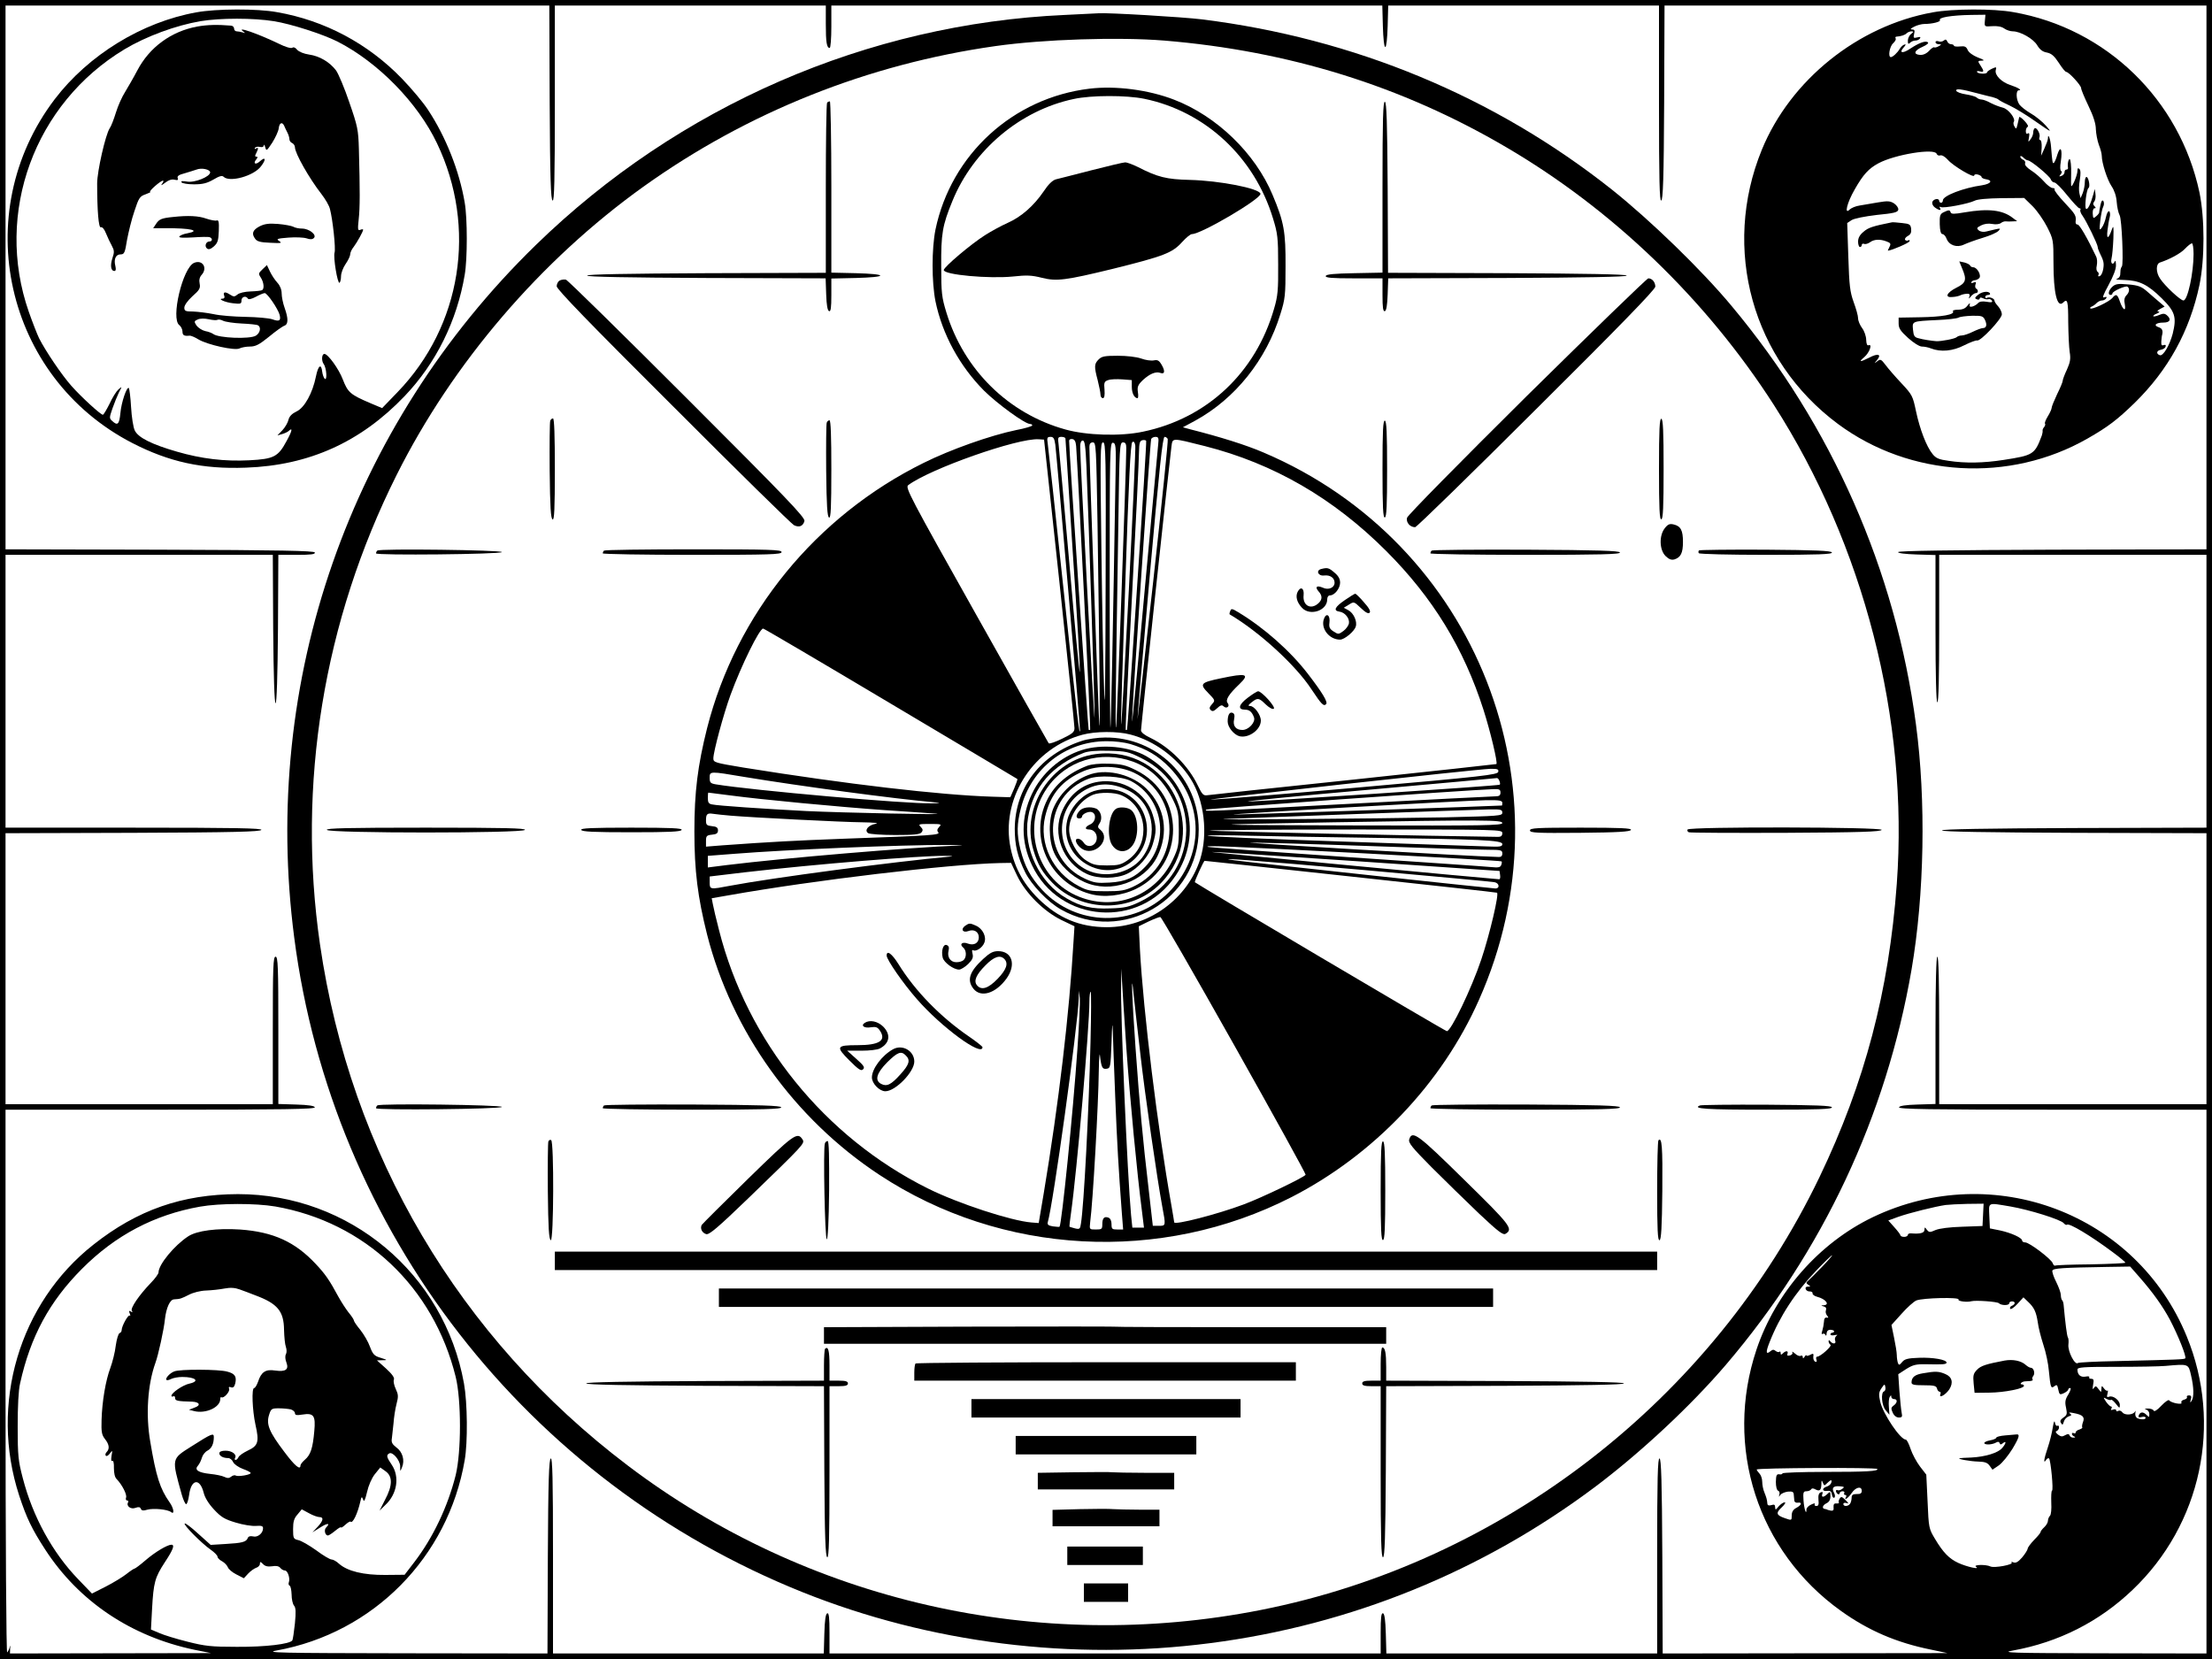 <?xml version="1.0" standalone="no"?>
<!DOCTYPE svg PUBLIC "-//W3C//DTD SVG 20010904//EN"
 "http://www.w3.org/TR/2001/REC-SVG-20010904/DTD/svg10.dtd">
<svg version="1.0" xmlns="http://www.w3.org/2000/svg"
 width="1200pt" height="900pt" viewBox="0 0 1200 900"
 preserveAspectRatio="xMidYMid meet">
<g transform="translate(0,900) scale(0.1,-0.1)"
fill="#000000" stroke="none">
<path d="M0 4500 l0 -4500 6000 0 6000 0 0 4500 0 4500 -6000 0 -6000 0 0
-4500z m2982 3943 c2 -410 6 -527 16 -531 9 -3 12 107 12 527 l0 531 735 0
735 0 0 -99 c0 -101 5 -131 21 -131 5 0 9 52 9 115 l0 115 1495 0 1494 0 3
-112 c2 -67 7 -113 13 -113 6 0 11 46 13 113 l3 112 734 0 735 0 0 -531 c0
-420 3 -530 12 -527 10 4 14 121 16 531 l2 527 1470 0 1470 0 0 -1475 0 -1475
-835 -2 c-546 -2 -836 -6 -838 -13 -1 -6 39 -11 101 -13 l102 -3 0 -399 c0
-260 4 -400 10 -400 7 0 10 140 10 400 l0 400 725 0 725 0 0 -740 0 -740 -717
-2 c-470 -2 -718 -6 -718 -13 0 -7 248 -11 718 -13 l717 -2 0 -735 0 -735
-725 0 -725 0 0 400 c0 260 -3 400 -10 400 -6 0 -10 -140 -10 -400 l0 -399
-97 -3 c-66 -2 -98 -7 -101 -15 -3 -10 168 -13 832 -13 l836 0 0 -1475 0
-1475 -562 1 c-507 1 -556 3 -488 15 248 45 468 156 649 329 373 355 489 900
294 1375 -272 666 -1049 960 -1703 647 -291 -140 -527 -408 -631 -718 -177
-528 6 -1095 458 -1418 148 -106 300 -172 488 -210 l90 -19 -772 -1 -773 -1
-2 527 c-2 410 -6 527 -15 531 -10 3 -13 -107 -13 -527 l0 -531 -735 0 -734 0
-3 107 c-2 74 -7 108 -15 111 -10 3 -13 -23 -13 -107 l0 -111 -1495 0 -1495 0
0 111 c0 84 -3 110 -12 107 -9 -3 -14 -37 -16 -111 l-3 -107 -734 0 -735 0 0
531 c0 420 -3 530 -12 527 -10 -4 -14 -121 -16 -531 l-2 -527 -773 1 c-683 1
-763 3 -697 15 525 95 931 506 1021 1033 17 97 15 311 -4 416 -107 596 -622
1027 -1226 1027 -302 -1 -545 -85 -784 -274 -403 -317 -565 -865 -403 -1361
40 -122 69 -182 141 -293 183 -282 467 -472 810 -544 l90 -18 -546 -1 -545 -1
1 28 c2 15 0 18 -2 7 -3 -11 -9 -24 -14 -29 -5 -6 -9 573 -9 1467 l0 1477 841
0 c668 0 840 3 837 13 -3 8 -35 13 -101 15 l-97 3 0 399 c0 349 -2 400 -15
400 -13 0 -15 -51 -15 -400 l0 -400 -725 0 -725 0 0 735 0 735 692 2 c542 2
692 6 696 16 3 9 -140 12 -692 12 l-696 0 0 740 0 740 725 0 725 0 2 -402 c2
-260 7 -403 13 -403 6 0 11 143 13 403 l2 402 101 0 c76 0 100 3 97 13 -4 9
-183 13 -841 15 l-837 2 0 1475 0 1475 1475 0 1475 0 2 -527z m-1489 -5988
c486 -85 858 -436 979 -924 31 -126 31 -407 0 -534 -43 -171 -123 -339 -224
-471 l-53 -69 -105 -1 c-117 -1 -205 20 -251 61 -14 13 -32 23 -41 23 -8 0
-46 22 -83 50 -38 27 -81 52 -97 55 -26 6 -28 10 -28 59 0 41 5 59 24 80 l23
28 39 -21 c21 -12 47 -21 56 -21 26 0 22 -20 -9 -53 l-28 -30 43 27 c39 25 56
24 31 -1 -13 -13 -5 -43 10 -43 5 0 23 12 40 26 17 14 31 22 31 18 0 -4 10 2
23 14 13 12 26 20 29 17 11 -12 38 43 53 110 6 27 8 28 15 10 5 -15 10 -6 21
40 8 36 25 75 42 97 l30 37 28 -20 c40 -28 39 -78 -2 -155 l-30 -59 31 30 c65
60 79 154 35 219 -28 41 -30 52 -14 61 18 12 59 -36 60 -69 0 -31 0 -31 10 -6
16 38 3 84 -31 108 -23 18 -28 28 -24 50 2 15 6 52 9 82 2 30 9 76 16 103 11
41 10 52 -4 82 -9 19 -14 42 -10 51 4 10 -10 30 -43 60 l-49 44 30 1 c28 0 28
1 -10 13 -34 10 -42 18 -58 60 -9 26 -33 67 -52 91 -19 23 -35 46 -35 51 0 5
-13 25 -29 44 -15 19 -40 58 -55 85 -49 91 -72 124 -123 178 -112 120 -230
174 -411 187 -124 8 -234 -6 -281 -37 -75 -49 -161 -153 -161 -196 0 -7 -19
-34 -43 -58 -64 -67 -110 -135 -102 -150 6 -8 4 -10 -5 -4 -10 6 -12 4 -6 -11
4 -10 4 -15 0 -11 -8 8 -44 -57 -44 -79 0 -7 -5 -14 -11 -16 -7 -2 -16 -33
-21 -68 -4 -36 -18 -90 -29 -120 -26 -69 -45 -182 -48 -283 -2 -65 1 -81 18
-103 24 -30 27 -54 9 -72 -6 -6 -8 -15 -4 -19 4 -5 14 1 22 12 14 19 15 18 9
-13 -3 -21 -2 -31 4 -27 6 3 10 -12 9 -39 0 -28 5 -51 15 -60 29 -30 57 -84
51 -100 -3 -9 -1 -16 6 -16 6 0 8 -5 5 -10 -12 -20 15 -40 40 -30 17 6 25 5
29 -5 4 -10 13 -12 35 -5 34 9 110 2 129 -13 20 -16 15 21 -8 53 -52 74 -73
139 -105 330 -25 145 -14 309 28 426 16 43 47 185 52 239 7 60 27 105 49 106
35 2 39 4 81 25 23 12 62 22 94 23 29 1 74 6 100 11 32 6 56 4 81 -5 19 -7 58
-21 85 -32 121 -45 155 -86 156 -188 1 -38 5 -79 10 -92 5 -14 5 -31 0 -40 -5
-9 -4 -27 3 -45 14 -38 -4 -51 -62 -43 -51 8 -75 -8 -92 -61 -7 -19 -16 -34
-21 -34 -15 0 -10 -121 7 -199 21 -93 15 -114 -41 -140 -25 -12 -48 -28 -51
-36 -4 -8 -10 -15 -16 -15 -5 0 -6 5 -3 10 12 19 -16 40 -51 40 -22 0 -34 -5
-34 -14 0 -15 21 -26 48 -26 10 0 22 -10 27 -22 6 -12 29 -28 53 -37 23 -8 42
-18 42 -22 0 -10 -68 -21 -81 -14 -5 4 -17 1 -25 -6 -11 -9 -20 -9 -37 -1 -12
6 -46 13 -76 16 -66 7 -88 22 -67 45 8 9 17 28 21 42 4 15 17 32 30 39 23 12
35 37 35 74 0 24 -12 19 -122 -51 -109 -69 -107 -63 -52 -261 8 -28 19 -52 24
-52 5 0 12 22 16 50 11 86 58 94 79 12 6 -26 27 -60 56 -91 39 -42 58 -53 118
-71 39 -12 89 -20 110 -18 28 2 38 0 38 -12 1 -27 -29 -52 -54 -45 -15 3 -25
1 -29 -9 -8 -21 -30 -27 -120 -32 l-81 -5 -68 61 c-37 34 -70 59 -73 55 -8 -7
92 -108 141 -142 20 -14 37 -31 37 -38 0 -6 11 -18 25 -25 13 -7 27 -22 31
-32 3 -10 24 -28 46 -39 l41 -21 23 25 c13 14 33 28 44 32 11 3 20 13 20 21 0
13 3 13 17 -1 11 -12 26 -15 49 -12 22 4 37 1 45 -9 6 -8 18 -14 25 -14 15 0
29 -43 21 -64 -3 -8 -1 -16 4 -18 6 -2 10 -24 11 -48 0 -25 6 -52 13 -60 10
-12 11 -34 5 -97 -5 -46 -11 -87 -14 -92 -13 -20 -146 -36 -301 -35 -140 0
-173 4 -268 28 -60 15 -129 36 -153 47 l-45 19 6 112 c8 143 15 170 70 254 45
68 54 94 35 94 -22 0 -89 -40 -140 -84 -30 -26 -57 -46 -61 -46 -3 0 -23 -13
-43 -29 -20 -16 -71 -47 -112 -68 l-75 -38 -75 78 c-139 144 -246 339 -300
547 -25 95 -28 122 -28 280 0 111 4 197 13 235 56 254 159 444 335 621 182
183 393 294 641 338 107 19 302 19 408 1z m9265 -46 l-3 -60 -110 -4 c-68 -2
-123 -9 -145 -18 -31 -14 -35 -13 -47 2 -11 15 -12 15 -13 -1 0 -17 -24 -23
-72 -19 -10 1 -18 -3 -18 -8 0 -6 -9 -11 -20 -11 -11 0 -20 4 -20 8 0 4 -15
24 -33 44 l-33 37 55 20 c56 20 200 56 256 64 17 2 70 5 118 6 l88 1 -3 -61z
m148 46 c104 -18 274 -71 290 -91 6 -7 13 -11 17 -8 11 11 128 -59 250 -150
37 -27 67 -53 67 -56 0 -3 -84 -7 -187 -9 -103 -1 -190 -4 -194 -7 -4 -2 -10
4 -13 13 -8 23 -127 113 -149 113 -9 0 -17 4 -17 10 0 15 -60 42 -120 55 l-55
11 -3 67 c-3 77 -12 73 114 52z m-1021 -327 c-33 -34 -67 -68 -75 -75 -13 -11
-13 -14 0 -23 13 -8 13 -10 -2 -10 -11 0 -15 -5 -12 -14 3 -7 13 -13 22 -12 9
0 16 -4 15 -10 -1 -7 10 -15 25 -19 47 -12 71 -44 35 -46 -16 -1 -16 -2 0 -6
12 -3 16 -10 13 -20 -4 -9 -1 -22 6 -30 9 -11 8 -13 -2 -11 -9 2 -15 -6 -15
-22 -1 -14 -5 -36 -9 -49 -5 -15 -5 -21 2 -17 6 3 13 0 15 -6 3 -7 6 -4 6 7 1
14 8 21 21 21 11 0 20 -4 20 -8 0 -4 -4 -8 -10 -8 -5 0 -10 -4 -10 -9 0 -5 10
-7 23 -4 15 3 18 2 9 -4 -7 -6 -10 -17 -6 -27 7 -18 -15 -19 -28 -1 -5 6 -8 6
-8 -2 0 -6 5 -15 10 -18 11 -7 -55 -65 -72 -65 -6 0 -7 -7 -4 -16 4 -10 1 -14
-6 -11 -7 2 -12 14 -11 26 3 19 0 20 -17 11 -11 -6 -20 -7 -20 -3 0 4 -5 1
-10 -7 -7 -11 -10 -11 -10 -2 0 7 -5 10 -11 7 -5 -4 -20 1 -31 12 -12 10 -18
13 -15 7 4 -7 -2 -14 -12 -17 -14 -3 -18 -1 -14 9 6 17 -9 18 -25 2 -9 -9 -12
-9 -12 2 0 7 -3 10 -7 7 -3 -4 -12 -2 -20 4 -10 9 -17 8 -28 -1 -25 -21 -27
-6 -5 49 55 140 139 269 253 388 44 46 82 83 86 83 3 0 -21 -28 -54 -62z
m1721 -56 c74 -84 127 -159 166 -232 44 -84 91 -201 83 -209 -7 -6 -40 -7
-378 -15 -110 -2 -201 -7 -204 -10 -16 -15 -56 62 -52 100 2 16 1 34 -3 39 -5
8 -14 78 -23 177 -1 10 -4 21 -8 24 -4 4 -7 17 -7 28 0 12 -11 43 -25 71 -14
27 -23 55 -21 62 5 13 55 16 297 20 l125 2 50 -57z m-981 -122 c-6 -9 46 -16
70 -9 23 6 140 -2 149 -11 13 -13 56 -13 56 0 0 6 7 10 15 10 20 0 19 -16 -1
-24 -8 -3 -12 -10 -9 -16 3 -5 21 6 39 26 l33 36 25 -24 c33 -31 44 -54 53
-112 3 -26 17 -81 30 -121 14 -41 27 -104 30 -142 9 -91 11 -98 30 -83 13 10
16 8 21 -18 6 -28 8 -30 30 -20 13 6 24 15 24 20 0 4 5 8 11 8 6 0 1 -15 -10
-34 -17 -27 -20 -41 -13 -72 7 -34 6 -41 -14 -54 -17 -12 -20 -20 -13 -30 7
-12 10 -11 15 7 3 12 15 25 26 29 17 5 18 8 7 16 -9 6 -2 7 21 2 49 -9 61 -21
50 -49 -5 -13 -6 -25 -4 -28 3 -3 -4 -8 -15 -12 -12 -3 -21 -11 -21 -16 0 -6
-4 -7 -10 -4 -5 3 -10 2 -10 -4 0 -5 6 -12 13 -14 7 -4 6 -6 -5 -6 -9 -1 -18
5 -21 12 -3 9 -9 9 -24 1 -15 -9 -23 -8 -38 3 -14 11 -16 17 -7 20 6 3 12 11
12 19 0 9 -4 13 -9 9 -5 -3 -11 5 -13 17 -3 15 -7 4 -12 -27 -4 -27 -16 -76
-27 -108 -21 -62 -25 -92 -9 -67 5 8 12 11 16 8 9 -10 25 -173 16 -175 -4 -2
-5 -30 -4 -64 2 -36 -1 -66 -7 -72 -6 -6 -11 -18 -11 -27 0 -9 -9 -25 -20 -35
-11 -10 -20 -22 -20 -26 0 -5 -16 -24 -35 -43 -19 -20 -35 -41 -35 -48 -1 -7
-14 -28 -30 -47 -21 -24 -34 -32 -47 -27 -9 4 -14 4 -10 -1 12 -11 -95 -31
-115 -21 -25 12 -97 10 -78 -2 25 -17 -50 0 -96 21 -50 23 -83 57 -127 131
-33 55 -34 59 -40 202 l-7 146 -34 44 c-19 25 -42 68 -51 95 -9 28 -21 51 -26
51 -30 0 -124 140 -139 206 -9 39 -8 51 7 73 16 24 18 24 21 6 2 -10 -1 -21
-7 -23 -19 -6 -13 -78 9 -103 l20 -24 -3 42 c-2 24 0 48 5 55 6 10 8 10 8 1 0
-7 7 -13 15 -13 20 0 19 -20 -2 -35 -15 -11 -15 -17 -5 -39 7 -16 20 -26 33
-26 18 0 20 4 15 28 -3 15 -8 68 -12 117 l-6 90 43 28 c37 23 53 27 109 26 88
-2 110 -1 110 9 0 16 -75 29 -150 26 -61 -2 -78 -7 -91 -23 -15 -18 -18 -18
-23 -5 -3 9 -6 28 -6 42 0 15 -7 58 -15 96 l-14 68 55 61 c30 34 66 66 80 72
35 14 237 19 229 5z m1261 -410 c16 -67 17 -120 3 -140 -8 -12 -9 -10 -4 8 5
16 2 22 -10 22 -9 0 -14 -4 -11 -9 3 -5 -4 -11 -15 -14 -12 -3 -18 -10 -15
-16 9 -14 -56 -2 -66 12 -3 6 -22 -7 -43 -29 -23 -25 -39 -34 -42 -26 -2 6
-17 11 -31 11 -17 -1 -21 -3 -9 -6 9 -2 17 -13 17 -24 0 -19 -1 -19 -16 -4
-18 18 -35 16 -42 -5 -3 -9 2 -11 17 -7 11 3 21 1 21 -4 0 -10 -21 -12 -44 -3
-9 4 -14 15 -12 28 2 11 1 16 -1 10 -7 -20 -56 -24 -69 -6 -6 8 -16 12 -22 8
-7 -4 -12 -3 -12 3 0 6 -7 7 -17 4 -11 -4 -14 -3 -9 5 4 7 3 12 -2 12 -5 0
-17 12 -27 26 -16 25 -16 25 3 15 11 -6 22 -8 25 -5 2 3 14 -7 26 -22 19 -25
21 -25 21 -6 0 25 -36 53 -58 45 -12 -5 -14 -1 -9 16 3 13 3 20 0 17 -3 -3
-12 2 -19 12 -12 16 -13 16 -14 -3 -1 -20 -1 -20 -16 0 -13 17 -16 18 -25 5
-7 -11 -8 -6 -4 18 5 26 3 32 -10 32 -9 0 -14 4 -11 9 3 4 -6 6 -20 3 -27 -5
-44 10 -44 38 0 13 30 15 211 15 116 0 236 2 267 5 125 11 124 12 138 -50z
m-10308 -186 c12 -4 22 -13 22 -20 0 -11 9 -13 40 -8 62 10 73 -5 65 -90 -8
-92 -20 -128 -50 -154 -14 -12 -25 -26 -25 -32 0 -28 -31 -2 -87 73 -82 108
-99 149 -84 199 11 36 14 38 54 38 23 0 52 -3 65 -6z m8606 -323 c8 -12 -55
-16 -287 -16 -125 0 -227 -4 -227 -8 0 -4 -8 -7 -17 -5 -15 2 -18 -5 -19 -41
0 -26 5 -45 12 -48 7 -2 10 -12 7 -21 -4 -14 -3 -15 5 -2 6 8 25 16 41 18 24
2 31 -1 32 -15 1 -10 2 -25 3 -33 0 -8 9 -14 19 -12 25 4 21 -13 -8 -28 -17
-9 -25 -22 -25 -41 0 -28 0 -28 -37 -15 -47 16 -51 28 -16 60 15 14 22 26 15
26 -8 0 -22 -10 -33 -22 -16 -20 -18 -21 -19 -5 0 14 -5 17 -20 12 -13 -4 -21
-2 -22 7 -2 24 -5 33 -16 61 -7 16 -12 42 -12 58 0 17 -7 37 -15 45 -8 9 -15
18 -15 22 0 9 649 12 654 3z m-272 -77 c20 20 29 21 22 1 -3 -8 -14 -17 -25
-20 -27 -9 -24 -27 4 -23 16 2 23 -3 25 -20 2 -12 8 -20 13 -17 5 4 5 14 -1
26 -15 27 -5 39 30 36 26 -2 28 -4 14 -14 -9 -7 -21 -10 -25 -7 -5 3 -9 1 -9
-5 0 -5 5 -13 10 -16 6 -3 10 -1 10 4 0 6 7 11 16 11 8 0 12 -4 9 -10 -3 -5
-1 -10 5 -10 6 0 8 -4 5 -10 -15 -25 12 -7 30 20 22 33 55 40 55 12 0 -13 -8
-18 -27 -17 -21 0 -28 -5 -28 -20 0 -11 -4 -26 -8 -32 -10 -16 -37 -17 -37 -2
0 6 7 8 18 5 13 -5 11 -1 -6 16 -19 19 -24 21 -32 8 -5 -8 -7 -17 -4 -21 2 -4
-4 -6 -14 -5 -12 1 -16 -5 -15 -21 2 -15 -2 -20 -15 -18 -9 2 -18 4 -19 5 -2
2 -7 3 -13 4 -18 2 -13 21 9 31 14 7 21 19 21 38 0 26 -1 27 -16 13 -20 -20
-35 -21 -28 -1 4 11 2 13 -9 9 -10 -4 -14 -16 -12 -40 3 -25 0 -34 -11 -34 -9
0 -12 5 -9 10 4 6 -5 5 -19 -2 -14 -6 -26 -18 -26 -26 0 -37 -13 3 -16 48 -3
44 -1 50 16 50 10 0 22 5 25 10 4 7 12 7 24 0 23 -12 31 -4 32 29 0 22 2 23 8
7 7 -17 8 -17 23 -2z"/>
<path d="M1065 8933 c-295 -53 -585 -231 -768 -471 -470 -618 -270 -1509 420
-1865 200 -103 381 -143 617 -134 343 12 623 139 861 388 170 178 284 408 326
658 15 85 15 307 0 392 -29 172 -103 358 -199 503 -25 39 -89 115 -142 170
-184 190 -419 315 -677 360 -109 20 -329 19 -438 -1z m421 -48 c94 -15 264
-70 344 -110 220 -112 436 -332 541 -553 218 -456 133 -990 -215 -1350 l-83
-86 -64 27 c-108 46 -122 58 -149 128 -22 58 -81 139 -100 139 -15 0 -17 -37
-4 -55 16 -21 20 -95 5 -79 -5 5 -11 22 -13 37 -5 47 -22 35 -34 -25 -18 -90
-62 -170 -105 -190 -25 -12 -39 -26 -44 -45 -3 -15 -18 -41 -33 -57 l-27 -28
25 7 c14 4 29 11 35 16 24 23 21 3 -10 -53 -46 -86 -69 -98 -202 -105 -134 -7
-260 8 -394 47 -135 39 -210 76 -228 115 -8 16 -17 73 -20 127 -3 53 -9 99
-12 103 -11 10 -41 -78 -46 -137 -6 -60 -15 -69 -44 -42 -17 15 -16 18 1 68
10 29 26 68 35 87 18 34 18 34 -3 16 -11 -10 -33 -45 -48 -78 -16 -32 -32 -59
-36 -59 -12 0 -118 97 -171 157 -53 60 -140 189 -175 258 -11 23 -36 87 -56
144 -187 536 31 1130 520 1424 117 70 277 129 411 152 107 18 289 18 399 0z"/>
<path d="M1070 8856 c-141 -26 -259 -112 -325 -238 -21 -40 -52 -93 -67 -118
-16 -25 -38 -74 -49 -110 -11 -36 -26 -75 -34 -86 -23 -35 -68 -234 -68 -299
0 -150 8 -243 20 -238 8 3 19 -10 28 -33 9 -22 23 -52 32 -68 13 -24 14 -34 3
-66 -13 -40 -9 -70 11 -70 7 0 9 9 5 26 -10 38 2 64 28 64 20 0 24 8 35 78 8
42 25 113 40 156 24 73 29 81 61 92 19 7 31 13 25 13 -12 1 56 61 69 61 5 0 2
-8 -5 -17 -9 -11 -2 -9 16 5 19 15 37 21 52 17 17 -4 21 -2 17 9 -4 11 7 18
38 26 24 7 52 16 64 20 27 11 74 1 74 -15 0 -24 -86 -58 -126 -50 -24 4 -34 3
-29 -4 3 -6 34 -11 67 -11 48 0 71 6 106 26 32 19 47 23 55 15 32 -32 164 4
203 57 29 37 25 55 -6 27 -23 -21 -39 -13 -20 10 9 11 9 15 1 15 -8 0 -9 5 -1
19 13 26 13 34 -2 25 -6 -4 -8 -3 -5 4 4 5 16 8 27 5 13 -3 20 0 21 8 1 8 4 3
8 -10 6 -22 8 -20 38 25 17 27 33 62 35 77 3 30 18 38 29 16 3 -8 11 -24 17
-36 7 -13 12 -30 12 -38 0 -9 7 -18 15 -21 8 -4 15 -14 15 -23 0 -32 77 -168
144 -254 21 -27 42 -63 46 -81 15 -56 32 -215 25 -236 -8 -25 16 -171 27 -164
4 3 8 19 8 35 0 17 11 47 25 67 14 20 25 44 25 53 0 9 8 27 19 40 18 24 51 83
51 93 0 3 -7 3 -16 -1 -13 -5 -14 3 -8 58 7 63 7 152 1 379 -3 107 -7 125 -52
255 -26 77 -59 155 -72 173 -34 45 -89 78 -146 86 -28 4 -55 15 -65 26 -9 12
-20 16 -26 11 -7 -5 -38 4 -76 23 -112 54 -233 96 -190 65 12 -9 12 -10 -3 -5
-10 3 -25 6 -33 6 -8 0 -14 7 -14 15 0 8 -8 16 -17 16 -73 6 -127 5 -183 -5z"/>
<path d="M940 7823 c-62 -6 -77 -12 -93 -37 l-16 -24 62 0 c142 1 201 -13 122
-28 -19 -3 -38 -11 -42 -17 -4 -7 19 -8 73 -5 43 3 85 4 92 1 16 -6 15 -23 -2
-23 -19 0 -28 -26 -13 -38 8 -7 20 -4 37 11 21 19 25 32 27 84 2 48 -1 61 -11
57 -7 -3 -33 2 -57 10 -41 15 -98 18 -179 9z"/>
<path d="M1410 7773 c-39 -20 -47 -40 -26 -68 10 -15 29 -20 82 -22 59 -3 66
-2 49 9 -18 12 -12 14 50 19 39 3 83 1 98 -4 20 -7 32 -6 40 2 17 17 -26 51
-65 51 -16 0 -37 4 -47 10 -10 5 -47 12 -82 15 -50 4 -72 1 -99 -12z"/>
<path d="M1053 7574 c-62 -26 -128 -304 -80 -338 9 -7 17 -23 17 -35 0 -20 9
-25 38 -22 7 1 29 -8 48 -20 48 -29 199 -63 224 -49 10 5 35 10 56 10 30 0 50
10 103 53 36 30 74 57 84 60 21 8 22 38 1 97 -9 25 -16 60 -16 78 0 21 -9 43
-23 58 -13 14 -31 41 -40 60 l-17 36 -24 -23 c-22 -21 -23 -24 -9 -45 16 -25
20 -60 7 -68 -5 -3 -33 -6 -63 -7 -31 -1 -61 -8 -71 -17 -16 -13 -20 -13 -42
1 -26 17 -38 13 -29 -9 3 -8 -1 -14 -8 -14 -32 0 10 -20 54 -25 42 -5 47 -4
47 15 0 20 24 28 35 10 3 -6 21 -2 43 10 20 11 42 20 48 20 14 0 72 -85 81
-118 8 -32 -2 -38 -40 -24 -17 6 -83 12 -144 13 -62 1 -141 7 -175 15 -35 7
-84 13 -110 14 -42 0 -48 3 -48 21 0 13 18 38 44 62 39 34 44 44 39 69 -4 19
0 35 11 47 34 38 4 84 -41 65z m127 -309 c5 3 19 1 30 -5 12 -6 57 -13 100
-15 44 -2 84 -6 90 -10 18 -11 11 -42 -12 -56 -33 -20 -203 -13 -231 9 -7 5
-26 13 -44 16 -17 4 -38 18 -47 30 -14 22 -13 24 7 33 13 6 37 6 60 1 21 -5
42 -6 47 -3z"/>
<path d="M10485 8933 c-406 -73 -772 -367 -927 -745 -220 -538 -52 -1143 413
-1488 391 -290 931 -321 1354 -79 112 64 161 102 254 192 184 180 300 391 353
641 29 141 29 361 0 502 -107 503 -505 890 -1009 978 -109 20 -329 19 -438 -1z
m283 -45 c-3 -33 -3 -33 39 -30 27 2 51 -2 65 -12 12 -9 34 -16 47 -16 41 0
112 -40 133 -76 14 -23 29 -35 52 -39 25 -5 40 -18 65 -56 17 -27 35 -49 40
-49 14 0 81 -73 81 -88 0 -8 18 -51 40 -97 27 -56 40 -97 40 -127 1 -23 8 -61
16 -83 9 -22 16 -49 16 -60 0 -39 30 -131 53 -165 15 -22 26 -54 28 -85 2 -28
9 -60 16 -73 12 -22 22 -267 12 -278 -3 -3 -6 -11 -7 -17 0 -7 -2 -20 -2 -29
-1 -9 -10 -19 -19 -21 -10 -3 9 -5 42 -6 80 -2 127 -25 202 -99 73 -72 82
-102 60 -192 -17 -64 -52 -123 -70 -117 -21 7 -18 25 4 29 12 2 25 9 27 17 3
9 0 12 -10 9 -11 -5 -14 1 -13 20 1 15 3 32 5 37 5 22 -1 34 -20 40 -30 10
-14 25 26 25 37 0 45 18 19 40 -12 10 -21 10 -42 1 -14 -6 -28 -9 -31 -7 -3 3
6 10 19 15 13 5 17 10 9 11 -10 0 -6 6 9 14 l24 13 -28 24 c-16 13 -45 39 -66
57 -31 27 -47 34 -103 39 -55 5 -69 3 -86 -12 -21 -19 -27 -45 -10 -45 6 0 10
4 10 8 0 12 70 43 81 37 14 -9 11 -32 -6 -48 -10 -11 -13 -25 -8 -48 8 -43
-11 -31 -27 16 -13 39 -21 43 -41 18 -17 -20 -111 -65 -119 -56 -3 3 1 8 8 10
7 3 19 11 26 19 8 8 21 14 30 14 8 0 18 5 22 12 5 8 2 9 -10 5 -13 -5 -7 12
23 67 26 48 41 87 40 108 0 18 -3 27 -6 21 -10 -25 -25 -13 -18 15 4 15 8 63
10 107 2 69 1 76 -9 48 -18 -51 -29 -52 -23 -3 3 25 8 57 12 71 4 15 2 30 -3
33 -5 3 -13 -11 -17 -31 -4 -20 -14 -46 -22 -57 -14 -19 -15 -16 -9 38 4 32
11 66 16 75 5 9 5 23 1 30 -6 8 -11 2 -16 -21 -4 -18 -7 -36 -7 -39 1 -4 -6
-14 -16 -22 -16 -14 -17 -13 -19 14 -1 16 3 29 9 29 9 0 9 3 0 12 -8 8 -8 15
-1 24 6 7 9 25 7 41 l-4 28 -8 -30 c-14 -51 -30 -84 -39 -78 -10 6 2 106 13
113 11 7 0 60 -11 60 -5 0 -9 -13 -9 -29 0 -16 -5 -42 -11 -58 l-12 -28 -6 25
c-4 14 -3 47 2 74 5 32 5 52 -2 59 -8 8 -11 4 -11 -11 0 -20 -25 -82 -33 -82
-2 0 -2 32 -1 70 1 39 -3 73 -7 76 -8 4 -14 -25 -10 -48 0 -5 -4 -8 -9 -8 -6
0 -10 -6 -10 -14 0 -8 -7 -17 -16 -20 -14 -5 -15 -4 -5 8 7 8 8 16 3 18 -6 2
-7 23 -2 53 10 65 -2 90 -19 36 -6 -22 -15 -42 -19 -45 -7 -4 -8 1 -15 86 -3
44 -17 80 -17 47 0 -8 -9 -32 -19 -54 l-18 -40 3 43 c1 24 -2 42 -8 42 -5 0
-7 7 -4 16 7 17 -17 58 -27 47 -4 -3 -7 -14 -7 -23 0 -9 -6 -25 -14 -35 -13
-18 -14 -18 -9 9 4 20 2 27 -6 22 -7 -5 -11 0 -11 13 0 10 5 21 10 23 6 2 -2
16 -17 32 -15 16 -28 25 -29 20 -1 -5 -5 -22 -9 -39 -6 -26 -8 -27 -16 -12 -6
9 -8 21 -4 26 11 18 -30 70 -60 77 -16 4 -46 15 -65 25 -19 11 -42 19 -50 19
-9 0 -21 5 -27 11 -5 5 -32 13 -58 17 -27 4 -50 13 -52 19 -5 14 24 11 117
-14 30 -8 66 -17 80 -20 14 -4 27 -9 30 -12 3 -4 30 -19 61 -33 30 -14 96 -54
145 -89 85 -59 87 -60 54 -22 -19 22 -56 52 -82 67 -26 15 -54 37 -63 49 -18
26 -20 77 -3 77 20 0 -4 15 -47 29 -48 16 -85 54 -78 81 5 17 3 18 -21 7 -14
-7 -26 -15 -26 -19 0 -11 -48 -10 -54 1 -4 5 3 7 14 4 24 -6 25 0 4 32 -16 24
-15 25 7 26 18 0 12 5 -21 17 -27 11 -49 27 -55 40 -8 19 -16 23 -42 20 -18
-2 -33 0 -33 4 0 4 -7 8 -15 8 -9 0 -18 7 -21 15 -5 11 -10 13 -19 5 -7 -6
-20 -8 -29 -4 -9 3 -16 1 -16 -5 0 -6 8 -11 18 -11 16 -1 16 -1 -1 -11 -10 -6
-21 -8 -24 -6 -3 3 -15 -5 -28 -19 -14 -15 -32 -23 -49 -22 -38 3 -32 24 14
44 25 11 35 21 28 25 -14 9 -48 -4 -95 -35 -41 -28 -63 -24 -36 6 13 15 14 20
4 16 -8 -2 -19 -13 -25 -23 -12 -21 -37 -44 -48 -45 -17 0 -7 58 12 75 11 10
17 22 14 26 -3 5 -2 9 3 10 27 2 47 9 56 18 6 6 18 11 27 11 13 -1 12 -3 -2
-14 -10 -7 -18 -24 -18 -37 0 -18 3 -20 12 -11 7 7 20 12 29 12 10 0 21 5 25
12 5 8 0 9 -15 5 -20 -5 -22 -3 -17 19 5 19 2 24 -11 24 -12 0 -9 5 11 15 15
8 41 15 56 15 43 0 90 12 84 21 -9 14 60 26 169 28 l78 1 -3 -32z m-262 -722
c3 -8 12 -12 20 -9 9 3 26 -7 42 -25 29 -33 142 -100 142 -84 0 6 9 8 20 5 11
-3 20 -9 20 -13 0 -5 10 -10 22 -12 41 -6 30 -25 -19 -33 -101 -14 -213 -57
-213 -82 0 -7 -4 -13 -10 -13 -5 0 -10 5 -10 10 0 16 -30 12 -37 -5 -3 -9 2
-22 13 -30 23 -17 38 -19 28 -3 -4 6 -3 8 4 5 13 -9 153 18 184 34 14 8 71 13
146 14 l123 1 46 -45 c25 -25 60 -76 79 -113 33 -66 34 -70 34 -193 0 -165 20
-249 53 -216 23 23 27 8 27 -106 1 -65 4 -138 8 -163 6 -36 3 -55 -15 -95 -13
-27 -23 -55 -23 -61 0 -6 -13 -38 -30 -72 -16 -34 -30 -68 -30 -75 0 -6 -9
-27 -21 -46 -11 -18 -18 -36 -15 -39 3 -3 1 -11 -4 -18 -6 -6 -10 -16 -9 -20
1 -5 -1 -17 -4 -26 -39 -104 -46 -108 -207 -133 -109 -17 -207 -19 -299 -5
-52 7 -69 14 -87 37 -33 40 -69 134 -90 233 -17 81 -20 88 -78 150 -34 36 -73
81 -87 100 -24 32 -28 33 -45 20 -18 -14 -18 -14 -1 7 26 31 5 38 -42 13 -52
-26 -60 -25 -27 3 28 24 45 73 23 64 -8 -3 -12 7 -13 29 0 19 -10 48 -22 64
-12 16 -22 40 -22 53 0 14 -11 53 -24 88 -20 56 -24 88 -29 247 l-6 182 24 16
c15 9 70 20 137 28 92 9 113 14 116 28 2 9 -8 24 -22 34 -22 14 -35 15 -88 6
-35 -6 -80 -14 -100 -17 -21 -3 -44 -13 -53 -21 -32 -33 -15 37 27 109 46 81
76 113 128 141 89 48 304 83 316 52z m495 -36 c16 0 117 -84 124 -102 3 -10
13 -18 20 -18 8 0 39 -31 70 -70 31 -38 60 -70 66 -70 6 0 8 -4 5 -8 -3 -5 2
-20 12 -33 22 -31 82 -155 82 -169 0 -6 5 -19 10 -30 23 -46 25 -57 20 -89 -3
-19 -11 -36 -19 -39 -8 -3 -11 0 -7 6 3 6 1 14 -4 17 -7 4 -9 19 -5 35 3 16 2
37 -3 47 -48 101 -92 178 -102 175 -6 -1 -11 6 -10 15 4 33 0 40 -59 103 -33
35 -58 67 -55 72 3 4 -2 8 -11 8 -8 0 -30 16 -47 36 -18 20 -49 47 -70 60 -23
15 -35 29 -32 38 3 7 -2 16 -10 19 -9 4 -16 11 -16 17 0 6 7 4 16 -4 8 -9 20
-16 25 -16z m899 -508 c0 -103 -32 -252 -55 -252 -16 0 -101 79 -127 119 -23
34 -23 80 0 87 52 17 112 49 136 75 15 16 32 29 37 29 5 0 9 -26 9 -58z"/>
<path d="M10543 7848 c-18 -9 -21 -18 -20 -64 1 -36 6 -54 15 -54 7 0 17 -11
22 -25 14 -36 56 -50 94 -32 17 8 63 25 103 37 40 12 78 29 85 38 14 16 16 16
-67 -4 -14 -4 -32 -1 -40 6 -13 11 -12 15 12 27 18 9 40 12 61 8 19 -4 39 -1
47 5 7 6 19 10 27 9 7 -1 24 -1 37 0 l24 1 -24 18 c-55 43 -132 52 -261 30
-57 -10 -72 -10 -76 0 -4 14 -10 14 -39 0z"/>
<path d="M10264 7794 c-105 -21 -129 -29 -154 -51 -21 -17 -30 -34 -30 -54 0
-16 5 -29 10 -29 6 0 10 5 10 11 0 6 6 9 13 6 7 -3 21 1 32 9 22 16 54 18 90
4 22 -8 24 -13 15 -30 -6 -11 -9 -20 -8 -20 24 3 114 42 117 51 2 6 -1 9 -7 5
-6 -3 -13 -2 -17 3 -3 6 4 15 15 21 15 8 20 19 18 38 -3 24 -8 28 -49 32 -26
3 -51 5 -55 4z"/>
<path d="M10644 7545 c27 -63 22 -80 -31 -106 -55 -28 -65 -56 -18 -50 17 1
34 6 40 9 5 3 19 7 31 8 17 2 22 -2 18 -14 -5 -15 -4 -15 9 1 8 9 19 17 26 17
13 0 15 17 1 25 -5 3 -6 13 -3 22 5 13 2 15 -11 10 -10 -4 -15 -3 -11 3 3 6
12 10 19 10 6 0 17 5 23 11 14 14 -11 59 -32 59 -7 0 -15 4 -17 9 -1 5 -16 13
-31 17 l-28 6 15 -37z"/>
<path d="M10729 7399 c-17 -14 -17 -18 -4 -23 8 -3 15 -1 15 5 0 6 6 6 18 1 9
-5 22 -7 29 -5 6 2 15 -1 19 -8 5 -9 -2 -11 -29 -6 -24 4 -39 1 -47 -8 -6 -7
-19 -15 -30 -18 -14 -3 -17 0 -14 12 3 10 -1 7 -12 -6 -11 -16 -27 -23 -51
-23 -19 0 -32 -4 -28 -9 10 -18 -60 -30 -177 -32 l-118 -2 0 -32 c0 -26 10
-41 52 -79 29 -26 61 -46 74 -46 13 0 34 -4 49 -10 54 -21 119 -15 181 17 32
16 64 28 70 26 18 -6 134 117 134 142 0 11 -9 31 -20 43 -11 12 -20 25 -20 31
0 12 -29 23 -41 15 -5 -3 -9 0 -9 5 0 6 7 11 16 11 8 0 13 4 9 9 -8 14 -45 9
-66 -10z m40 -136 c12 -26 7 -43 -13 -43 -7 0 -31 -9 -54 -20 -22 -11 -49 -20
-60 -20 -10 0 -22 -4 -27 -9 -9 -9 -84 -23 -110 -22 -27 2 -73 9 -97 16 -22 5
-27 13 -30 46 -4 47 -8 46 134 53 53 2 104 8 113 13 8 5 42 9 74 10 53 1 60
-2 70 -24z"/>
<path d="M5778 8919 c-1072 -48 -2097 -494 -2872 -1249 -1009 -983 -1491
-2362 -1310 -3755 206 -1595 1261 -2953 2759 -3553 690 -276 1462 -373 2210
-276 762 98 1477 389 2090 849 247 186 518 439 707 660 527 617 871 1350 1008
2145 70 408 79 919 24 1330 -111 837 -456 1619 -1000 2270 -163 196 -441 465
-649 631 -637 505 -1398 821 -2225 924 -106 13 -514 37 -560 33 -8 0 -90 -4
-182 -9z m537 -139 c677 -56 1289 -246 1855 -578 579 -339 1084 -825 1452
-1397 490 -763 733 -1709 668 -2600 -43 -583 -173 -1077 -419 -1590 -580
-1207 -1719 -2090 -3031 -2349 -1210 -239 -2463 47 -3435 784 -914 692 -1504
1692 -1669 2826 -126 868 19 1756 416 2548 304 607 781 1164 1338 1563 566
405 1218 665 1910 763 260 37 667 50 915 30z"/>
<path d="M5911 8519 c-416 -50 -751 -357 -836 -764 -21 -104 -21 -285 0 -390
37 -178 130 -350 264 -485 72 -71 221 -180 249 -180 6 0 12 -3 12 -8 0 -4 -39
-16 -87 -25 -140 -29 -355 -105 -502 -178 -585 -289 -1017 -818 -1175 -1439
-51 -203 -69 -346 -69 -560 0 -214 18 -357 69 -560 134 -526 473 -999 934
-1303 664 -438 1528 -484 2237 -121 446 229 815 616 1016 1069 512 1147 -11
2478 -1168 2970 -95 41 -236 85 -394 125 l-44 12 67 36 c217 119 386 330 462
578 26 82 28 103 28 259 1 187 -8 240 -70 387 -94 226 -303 428 -534 517 -139
54 -318 77 -459 60z m297 -55 c330 -68 597 -316 698 -649 25 -81 28 -105 28
-250 1 -138 -2 -171 -22 -239 -100 -348 -364 -596 -712 -668 -122 -26 -306
-20 -420 12 -310 86 -551 324 -646 635 -25 82 -28 105 -28 250 -1 177 6 221
61 355 113 277 368 492 658 553 95 21 286 21 383 1z m-483 -1876 c7 -55 135
-1531 134 -1549 -2 -43 -16 75 -89 761 -44 415 -83 772 -86 793 -5 32 -3 37
15 37 16 0 21 -8 26 -42z m55 33 c0 -5 18 -285 40 -622 23 -338 40 -627 38
-644 -2 -16 -27 245 -56 580 -30 336 -56 629 -59 653 -5 38 -4 42 16 42 11 0
21 -4 21 -9z m503 -33 c-2 -24 -35 -378 -73 -788 -37 -410 -68 -731 -69 -713
-1 44 98 1515 104 1531 2 6 13 12 23 12 17 0 19 -6 15 -42z m52 30 c3 -7 -33
-355 -79 -773 -46 -418 -85 -753 -85 -745 -1 8 29 356 66 773 52 582 70 757
81 757 7 0 15 -6 17 -12z m-588 -773 c45 -423 82 -781 82 -795 0 -21 -10 -30
-66 -57 -37 -18 -70 -30 -74 -25 -3 4 -180 317 -393 697 -360 641 -386 690
-369 703 119 89 593 256 708 249 l29 -2 83 -770z m91 735 c10 -134 80 -1535
76 -1539 -2 -2 -6 -2 -8 0 -3 3 -107 1528 -106 1567 0 8 8 12 18 10 12 -2 18
-14 20 -38z m331 -758 c-28 -427 -53 -779 -55 -781 -2 -2 -6 -2 -7 0 -2 2 13
328 34 724 21 396 38 748 38 782 1 50 4 62 19 65 9 2 19 0 20 -4 2 -5 -20
-358 -49 -786z m367 758 c374 -95 698 -283 984 -569 254 -254 421 -528 528
-862 37 -116 78 -287 70 -294 -2 -1 -349 -39 -773 -84 -423 -44 -781 -83 -795
-85 -22 -3 -28 3 -53 55 -50 104 -151 205 -254 255 -34 16 -53 31 -53 42 0 20
156 1475 165 1539 7 49 -2 49 181 3z m-642 -112 c12 -274 47 -1360 44 -1364
-4 -3 -79 1414 -78 1474 0 20 5 32 14 32 11 0 15 -31 20 -142z m230 -668 c-22
-415 -40 -743 -42 -729 -2 14 9 363 23 774 19 560 28 751 38 757 8 5 13 -1 16
-20 2 -15 -14 -367 -35 -782z m-170 363 c12 -833 15 -1118 10 -1098 -3 16 -54
1428 -54 1511 0 17 6 24 19 24 17 0 18 -21 25 -437z m44 -340 c-1 -520 -4
-712 -8 -578 -4 110 -11 460 -15 778 -7 528 -6 577 9 577 15 0 16 -67 14 -777z
m54 612 c-14 -859 -25 -1381 -28 -1384 -2 -2 -4 345 -4 773 0 735 1 777 18
774 15 -3 17 -18 14 -163z m58 133 c0 -101 -51 -1505 -55 -1513 -5 -10 -4 95
12 1108 6 415 7 437 25 437 14 0 18 -8 18 -32z m-1278 -1385 c376 -223 685
-408 687 -409 2 -2 -6 -25 -17 -51 l-21 -48 -98 3 c-286 9 -790 68 -1350 158
-156 26 -163 28 -163 50 0 36 55 240 93 344 59 161 157 360 177 360 5 0 316
-183 692 -407z m1301 -168 c128 -33 253 -125 326 -240 74 -116 95 -298 52
-436 -68 -215 -279 -369 -506 -369 -147 0 -264 49 -372 155 -87 86 -136 181
-155 299 -40 260 134 520 394 590 70 19 190 20 261 1z m1995 -202 c-3 -16 -78
-25 -758 -85 -415 -37 -775 -66 -800 -66 -52 0 1441 165 1513 167 41 1 48 -2
45 -16z m-4089 -28 c297 -49 815 -119 1036 -138 31 -3 26 -4 -18 -5 -135 -4
-974 70 -1174 103 -29 5 -33 10 -33 35 0 37 -1 37 189 5z m4095 -21 c4 -9 5
-19 2 -21 -6 -6 -1335 -94 -1366 -91 -14 2 283 31 660 64 377 34 688 62 691
63 4 0 10 -6 13 -15z m6 -64 c0 -15 -7 -20 -27 -20 -16 0 -365 -18 -778 -40
-830 -44 -801 -43 -791 -32 6 5 1412 106 1559 111 31 1 37 -2 37 -19z m-4179
-15 c172 -23 586 -62 839 -80 124 -8 248 -17 275 -19 97 -8 -512 5 -700 14
-230 12 -482 29 -512 36 -18 3 -23 11 -23 34 0 17 1 30 3 30 2 0 55 -7 118
-15z m4189 -40 c0 -8 -1 -15 -2 -15 -32 -3 -1418 -49 -1453 -49 -62 2 1248 76
1368 78 71 1 87 -2 87 -14z m0 -54 c0 -17 -17 -18 -307 -25 -379 -7 -1308 -15
-1198 -9 107 5 1340 50 1433 52 64 1 72 -1 72 -18z m-4186 -16 c118 -10 605
-35 716 -36 61 -1 91 -4 71 -8 -41 -7 -64 -36 -41 -51 8 -5 74 -10 146 -10
100 0 134 3 143 14 9 11 8 18 -4 30 -15 15 -11 16 50 16 61 0 65 -1 50 -16
-11 -12 -13 -20 -5 -29 12 -15 -31 -18 -510 -35 -267 -10 -398 -17 -662 -36
l-88 -7 0 31 c0 27 4 31 33 34 24 2 32 8 32 23 0 15 -8 21 -32 23 -29 3 -33 7
-33 31 0 35 6 41 39 36 14 -2 57 -7 95 -10z m4186 -40 c0 -13 -95 -15 -802
-13 -860 2 -873 4 -118 17 834 14 920 13 920 -4z m0 -55 c0 -14 -7 -20 -22
-20 -341 4 -1562 30 -1566 34 -3 3 353 6 791 6 790 0 797 0 797 -20z m-715
-25 c600 -8 715 -13 715 -34 0 -14 -11 -16 -82 -13 -46 1 -404 14 -797 27
-392 13 -716 27 -720 31 -3 3 102 4 234 0 132 -3 425 -8 650 -11z m0 -45 c308
-11 595 -20 638 -20 70 0 77 -2 77 -20 0 -14 -6 -20 -22 -19 -147 3 -1409 77
-1343 78 50 0 342 -8 650 -19z m-2235 3 c-274 -11 -939 -67 -1257 -106 l-103
-13 0 31 0 32 143 11 c288 23 906 49 1152 48 77 0 106 -1 65 -3z m2193 -42
c412 -22 751 -41 753 -44 2 -2 2 -11 -2 -20 -4 -12 -16 -15 -52 -11 -26 3
-382 27 -792 55 -409 28 -746 52 -749 55 -8 8 94 4 842 -35z m-18 -44 l760
-52 3 -22 c2 -13 0 -23 -5 -23 -87 6 -1586 148 -1558 148 22 1 382 -23 800
-51z m-2220 26 c-301 -27 -965 -115 -1193 -158 -110 -21 -112 -21 -112 18 l0
32 193 23 c383 44 944 90 1082 89 39 0 52 -2 30 -4z m2245 -73 c377 -34 695
-63 708 -66 26 -5 30 -34 4 -34 -18 0 -1356 144 -1417 153 -123 17 114 -1 705
-53z m-73 -35 c433 -47 791 -86 794 -88 13 -4 -39 -225 -85 -362 -53 -158
-165 -391 -187 -389 -11 1 -1351 794 -1367 808 -3 4 48 116 53 116 3 0 359
-38 792 -85z m-1809 4 c46 -95 144 -193 240 -240 l71 -34 -5 -80 c-23 -395
-80 -879 -162 -1370 l-27 -160 -39 3 c-111 9 -398 103 -561 184 -561 279 -981
798 -1134 1401 -16 61 -31 126 -34 143 l-6 31 92 16 c462 82 1194 169 1472
175 l60 1 33 -70z m1178 -920 c215 -382 389 -698 387 -702 -8 -14 -237 -124
-336 -161 -141 -53 -377 -114 -377 -97 0 3 -7 44 -15 91 -76 427 -152 1048
-171 1390 l-6 125 53 26 c30 14 59 25 64 24 6 -1 186 -314 401 -696z m-586 -9
c20 -285 60 -699 84 -882 l12 -98 -31 0 -32 0 -7 68 c-20 216 -58 1093 -54
1259 l2 78 3 -70 c2 -38 12 -198 23 -355z m76 -35 c25 -223 92 -684 119 -829
20 -107 20 -106 -18 -106 l-33 0 -22 193 c-33 279 -49 456 -72 775 -20 280
-25 449 -9 277 5 -49 21 -189 35 -310z m-341 25 c-24 -352 -86 -955 -97 -965
-2 -2 -18 0 -36 2 -24 4 -31 9 -28 22 29 96 162 1056 168 1213 l1 43 5 -40 c2
-22 -4 -146 -13 -275z m71 38 c-9 -375 -36 -891 -52 -986 -4 -29 -7 -32 -32
-26 -15 4 -28 8 -30 9 -1 1 2 34 8 73 32 226 100 1007 100 1148 0 30 3 54 7
54 3 0 3 -123 -1 -272z m134 -298 c10 -252 18 -390 36 -631 l7 -89 -32 0 c-28
0 -31 3 -31 29 0 17 -6 31 -16 35 -23 9 -34 -2 -34 -35 0 -27 -3 -29 -35 -29
-35 0 -35 0 -31 38 15 112 45 641 47 827 1 61 4 97 6 80 8 -67 13 -76 36 -73
21 3 22 8 27 143 3 100 5 117 7 60 1 -44 7 -204 13 -355z"/>
<path d="M5920 8076 c-91 -23 -177 -46 -192 -49 -18 -5 -41 -27 -66 -65 -54
-79 -121 -138 -195 -171 -34 -15 -89 -45 -122 -66 -78 -49 -225 -174 -225
-190 0 -26 246 -48 376 -35 73 8 101 7 156 -7 80 -20 128 -14 383 48 282 70
325 87 379 147 21 23 44 42 52 42 51 0 377 192 372 219 -6 29 -222 71 -383 75
-127 3 -175 15 -282 70 -29 14 -60 26 -70 25 -10 0 -92 -20 -183 -43z"/>
<path d="M5960 7050 c-24 -24 -25 -38 -5 -113 8 -32 15 -67 15 -77 0 -11 6
-20 13 -20 8 0 11 14 9 45 -4 40 -1 46 20 53 12 5 47 6 76 4 l52 -4 0 -37 c0
-34 14 -61 31 -61 4 0 5 15 2 33 -4 29 0 39 28 66 36 33 69 47 94 38 23 -9 27
9 8 42 -15 26 -23 30 -43 26 -14 -3 -45 1 -69 10 -26 9 -78 15 -127 15 -71 0
-87 -3 -104 -20z"/>
<path d="M7167 5913 c-30 -8 -16 -39 16 -35 33 4 57 -13 57 -39 0 -27 -33 -42
-64 -27 -33 14 -44 4 -23 -20 22 -24 21 -45 -1 -65 -41 -37 -86 -12 -80 44 4
38 -16 50 -32 19 -13 -25 -5 -57 23 -87 43 -47 137 -16 137 45 0 13 6 22 15
22 25 0 55 38 55 69 0 20 -9 37 -31 55 -30 26 -38 28 -72 19z"/>
<path d="M7295 5744 c-54 -37 -63 -57 -29 -62 30 -4 56 -36 52 -63 -2 -12 -15
-31 -30 -42 -26 -19 -28 -19 -53 -3 -22 14 -26 24 -23 47 6 42 -17 58 -30 21
-18 -52 29 -112 88 -112 23 0 77 44 85 71 9 28 -12 74 -41 89 l-24 13 28 17
c27 17 27 17 64 -18 26 -25 41 -33 48 -26 7 7 -2 25 -31 57 -22 26 -44 47 -47
46 -4 0 -29 -16 -57 -35z"/>
<path d="M6674 5685 c-4 -9 -5 -17 -3 -18 158 -93 357 -274 444 -407 55 -83
66 -93 79 -80 11 11 -20 62 -100 166 -96 124 -236 248 -377 333 -33 20 -38 21
-43 6z"/>
<path d="M6622 5320 c-110 -23 -116 -30 -67 -80 38 -39 38 -40 20 -60 -14 -16
-16 -23 -7 -32 9 -9 17 -7 35 10 17 16 26 19 34 11 17 -17 37 -1 23 17 -14 16
6 48 64 103 57 55 39 61 -102 31z"/>
<path d="M6768 5214 c-49 -37 -55 -64 -13 -64 23 0 37 -12 48 -42 9 -26 -29
-68 -63 -68 -36 0 -53 22 -45 58 4 21 2 31 -9 35 -16 6 -26 -12 -26 -47 0 -31
34 -72 64 -80 50 -12 116 35 116 85 0 31 -35 79 -58 79 -13 0 -11 5 8 20 33
26 39 25 76 -11 19 -18 37 -28 44 -24 13 8 -65 95 -85 95 -5 0 -31 -16 -57
-36z"/>
<path d="M5870 4981 c-224 -72 -363 -254 -365 -476 0 -90 15 -153 57 -238 34
-68 124 -162 194 -201 332 -189 747 52 747 434 0 278 -227 502 -508 499 -38 0
-95 -8 -125 -18z m261 -17 c89 -27 151 -63 214 -128 190 -196 188 -483 -5
-677 -189 -191 -502 -184 -686 13 -64 70 -95 128 -118 219 -21 85 -20 139 3
227 56 214 242 360 462 361 42 1 99 -6 130 -15z"/>
<path d="M5869 4931 c-117 -37 -218 -126 -271 -238 -60 -126 -60 -260 0 -386
149 -316 586 -348 780 -57 148 221 75 512 -160 648 -93 53 -242 67 -349 33z
m323 -44 c329 -162 323 -623 -10 -780 -57 -27 -81 -33 -159 -35 -99 -4 -158 9
-236 54 -148 84 -238 273 -210 438 28 167 132 286 303 352 23 9 69 13 136 11
94 -2 106 -5 176 -40z"/>
<path d="M5944 4909 c-240 -31 -407 -288 -338 -520 24 -80 48 -121 103 -178
159 -163 429 -164 587 -4 279 285 43 754 -352 702z m203 -41 c97 -36 170 -107
221 -216 23 -49 27 -70 27 -152 0 -86 -3 -101 -32 -162 -96 -203 -324 -287
-527 -195 -218 100 -294 381 -157 580 103 151 293 209 468 145z"/>
<path d="M5899 4846 c-102 -39 -176 -101 -217 -183 -103 -202 9 -451 230 -512
77 -22 173 -11 251 27 268 132 268 512 -1 644 -56 28 -79 33 -147 35 -49 2
-94 -3 -116 -11z m251 -37 c259 -122 259 -495 0 -618 -47 -22 -68 -26 -150
-26 -84 0 -101 3 -148 28 -141 74 -217 231 -182 378 29 122 93 197 209 246 78
33 191 29 271 -8z"/>
<path d="M5920 4801 c-87 -27 -165 -96 -203 -180 -30 -65 -29 -178 1 -246 31
-68 93 -128 165 -160 142 -64 326 0 395 138 64 129 43 267 -58 368 -74 74
-205 109 -300 80z m215 -38 c174 -91 213 -326 77 -466 -56 -58 -105 -80 -193
-85 -67 -4 -84 -1 -131 20 -243 111 -231 451 19 544 55 20 177 13 228 -13z"/>
<path d="M5959 4759 c-86 -13 -155 -67 -195 -154 -60 -127 2 -287 134 -347 60
-27 159 -26 217 2 62 30 120 97 139 161 20 66 20 92 0 158 -36 121 -164 200
-295 180z m158 -45 c136 -65 174 -242 78 -368 -64 -84 -201 -114 -300 -65
-166 83 -181 318 -27 422 76 51 156 55 249 11z"/>
<path d="M5915 4701 c-58 -26 -110 -88 -125 -150 -50 -208 208 -360 363 -213
116 110 81 305 -65 366 -50 21 -124 20 -173 -3z m168 -15 c73 -31 120 -104
120 -187 0 -69 -30 -127 -86 -166 -35 -24 -50 -28 -112 -28 -62 0 -77 4 -114
28 -49 32 -91 110 -91 167 0 75 59 160 131 189 36 14 115 13 152 -3z"/>
<path d="M5857 4602 c-21 -23 -22 -42 -2 -42 8 0 15 4 15 10 0 14 37 31 54 24
26 -10 20 -53 -9 -66 -29 -13 -33 -28 -7 -28 24 0 42 -19 42 -45 0 -44 -50
-61 -72 -25 -7 11 -21 20 -30 20 -27 0 -2 -46 33 -61 69 -28 144 61 90 108
-17 14 -18 18 -5 38 17 26 6 68 -21 79 -31 12 -72 6 -88 -12z"/>
<path d="M6054 4612 c-39 -25 -52 -149 -21 -196 34 -52 97 -42 123 19 26 62
12 155 -26 175 -22 12 -60 13 -76 2z"/>
<path d="M5235 3977 c-25 -19 -11 -39 18 -28 31 12 57 -4 57 -34 0 -31 -26
-46 -59 -34 -30 12 -48 -3 -26 -21 18 -15 20 -51 3 -68 -7 -7 -24 -12 -40 -12
-32 0 -51 28 -42 63 4 17 1 26 -10 30 -19 8 -31 -31 -22 -68 7 -27 59 -65 89
-65 10 0 32 14 49 30 24 24 29 36 24 56 -4 16 -3 23 3 19 16 -9 51 14 61 41
13 32 -9 76 -45 92 -33 15 -37 15 -60 -1z"/>
<path d="M5334 3798 c-75 -69 -90 -115 -53 -162 40 -50 120 -26 179 55 54 75
31 149 -45 149 -28 0 -45 -9 -81 -42z m114 0 c24 -24 12 -58 -36 -108 -51 -53
-88 -64 -112 -35 -19 23 -5 57 46 108 46 47 79 58 102 35z"/>
<path d="M4810 3816 c0 -22 90 -152 164 -236 132 -152 356 -316 356 -261 0 4
-33 30 -72 57 -154 105 -294 248 -384 394 -35 56 -64 78 -64 46z"/>
<path d="M4691 3451 c-23 -15 -3 -30 33 -24 28 4 37 1 50 -19 35 -53 -4 -78
-122 -78 -115 0 -119 -8 -45 -82 51 -51 65 -60 75 -49 11 10 4 21 -37 57 l-49
44 77 0 c43 0 88 5 100 12 54 28 61 76 18 119 -30 29 -72 38 -100 20z"/>
<path d="M4845 3308 c-60 -33 -115 -106 -115 -153 0 -33 41 -75 73 -75 55 0
157 105 157 161 0 58 -64 95 -115 67z m69 -34 c26 -25 19 -49 -29 -102 -51
-57 -74 -68 -105 -52 -36 19 -25 58 33 117 57 56 76 63 101 37z"/>
<path d="M4487 8443 c-4 -3 -7 -213 -7 -465 l0 -458 -647 -2 c-424 -2 -648 -6
-648 -13 0 -7 224 -11 647 -13 l647 -2 3 -87 c2 -58 7 -88 16 -91 9 -3 12 19
12 87 l0 90 133 3 c79 2 132 7 132 13 0 6 -53 11 -132 13 l-133 3 0 464 c0
256 -4 465 -8 465 -5 0 -12 -3 -15 -7z"/>
<path d="M7500 7986 l0 -465 -152 -3 c-110 -2 -152 -6 -156 -15 -3 -10 32 -13
152 -13 l156 0 0 -91 c0 -68 3 -90 13 -87 8 3 13 33 15 91 l3 87 647 2 c423 2
647 6 647 13 0 7 -224 11 -647 13 l-648 2 -2 462 c-2 358 -6 462 -15 466 -10
3 -13 -94 -13 -462z"/>
<path d="M3036 7478 c-9 -5 -16 -19 -16 -31 0 -16 178 -200 633 -653 347 -348
642 -637 654 -643 28 -14 49 -6 57 22 5 19 -95 123 -636 664 -353 353 -649
644 -658 646 -10 2 -25 0 -34 -5z"/>
<path d="M8284 6853 c-368 -365 -647 -648 -651 -662 -6 -25 16 -51 44 -51 8 0
304 289 658 642 453 450 645 648 645 663 0 24 -17 45 -38 45 -7 0 -303 -287
-658 -637z"/>
<path d="M2985 6717 c-3 -7 -4 -129 -3 -271 2 -197 6 -260 16 -264 9 -3 12 56
12 272 0 183 -3 276 -10 276 -6 0 -13 -6 -15 -13z"/>
<path d="M9000 6455 c0 -217 3 -276 13 -272 9 3 12 66 12 272 0 206 -3 269
-12 273 -10 3 -13 -56 -13 -273z"/>
<path d="M4485 6707 c-3 -7 -4 -124 -3 -261 2 -189 6 -250 16 -254 9 -3 12 54
12 262 0 176 -3 266 -10 266 -6 0 -13 -6 -15 -13z"/>
<path d="M7500 6455 c0 -209 3 -266 13 -262 9 3 12 64 12 262 0 198 -3 259
-12 263 -10 3 -13 -54 -13 -263z"/>
<path d="M9031 6134 c-31 -40 -29 -116 4 -150 19 -18 31 -23 48 -19 35 11 47
35 47 95 0 63 -12 86 -51 95 -21 5 -31 1 -48 -21z"/>
<path d="M2047 6013 c-4 -3 -7 -10 -7 -15 0 -12 679 -5 683 7 2 11 -665 20
-676 8z"/>
<path d="M3277 6013 c-4 -3 -7 -10 -7 -15 0 -4 218 -8 485 -8 424 0 485 2 485
15 0 13 -60 15 -478 15 -263 0 -482 -3 -485 -7z"/>
<path d="M7767 6013 c-4 -3 -7 -10 -7 -15 0 -4 232 -8 516 -8 408 0 515 3 512
13 -4 9 -116 13 -510 15 -277 1 -508 -1 -511 -5z"/>
<path d="M9217 6014 c-4 -4 -4 -11 -1 -15 3 -5 167 -9 365 -9 284 0 360 3 357
13 -4 9 -86 13 -360 15 -195 1 -357 -1 -361 -4z"/>
<path d="M1773 4498 c6 -19 1068 -19 1075 0 3 9 -109 12 -538 12 -429 0 -541
-3 -537 -12z"/>
<path d="M3153 4498 c3 -10 66 -13 272 -13 206 0 269 3 273 13 3 9 -56 12
-273 12 -217 0 -276 -3 -272 -12z"/>
<path d="M8300 4495 c0 -13 34 -15 272 -13 206 2 272 6 276 16 3 9 -56 12
-272 12 -240 0 -276 -2 -276 -15z"/>
<path d="M9155 4500 c-3 -6 0 -12 7 -15 7 -3 244 -4 527 -3 401 2 515 6 519
16 5 16 -1043 18 -1053 2z"/>
<path d="M2047 3003 c-4 -3 -7 -10 -7 -15 0 -12 679 -5 683 7 2 11 -665 20
-676 8z"/>
<path d="M3277 3003 c-4 -3 -7 -10 -7 -15 0 -4 219 -8 486 -8 384 0 485 3 482
13 -4 9 -110 13 -480 15 -261 1 -478 -1 -481 -5z"/>
<path d="M7767 3003 c-4 -3 -7 -10 -7 -15 0 -4 232 -8 516 -8 408 0 515 3 512
13 -4 9 -116 13 -510 15 -277 1 -508 -1 -511 -5z"/>
<path d="M9222 3003 c-44 -18 37 -23 359 -23 284 0 360 3 357 13 -4 9 -85 12
-354 14 -192 1 -355 -1 -362 -4z"/>
<path d="M4057 2604 c-133 -130 -245 -242 -250 -249 -10 -19 1 -43 24 -50 16
-5 63 35 227 193 303 293 309 299 296 320 -28 44 -46 31 -297 -214z"/>
<path d="M7645 2819 c-6 -18 15 -44 121 -151 71 -71 187 -184 257 -251 106
-100 132 -119 145 -110 42 26 28 45 -223 291 -254 250 -284 272 -300 221z"/>
<path d="M2975 2808 c-3 -7 -4 -130 -3 -272 2 -197 6 -260 16 -264 16 -5 18
533 2 543 -6 3 -12 0 -15 -7z"/>
<path d="M8997 2814 c-4 -4 -7 -128 -7 -276 0 -211 3 -269 13 -266 9 4 13 68
15 268 2 241 -2 293 -21 274z"/>
<path d="M4475 2797 c-10 -25 0 -517 10 -520 6 -1 11 93 13 266 1 181 -1 267
-8 267 -6 0 -13 -6 -15 -13z"/>
<path d="M7490 2540 c0 -213 3 -271 13 -267 9 3 12 65 12 267 0 202 -3 264
-12 268 -10 3 -13 -55 -13 -268z"/>
<path d="M3010 2160 l0 -50 2990 0 2990 0 0 50 0 50 -2990 0 -2990 0 0 -50z"/>
<path d="M3900 1960 l0 -50 2100 0 2100 0 0 50 0 50 -2100 0 -2100 0 0 -50z"/>
<path d="M5243 1803 l-773 -3 0 -45 0 -45 1525 0 1525 0 0 45 0 45 -732 0
c-403 0 -742 1 -753 3 -11 1 -368 1 -792 0z"/>
<path d="M4476 1683 c-3 -3 -6 -44 -6 -90 l0 -83 -645 -2 c-422 -2 -645 -6
-645 -13 0 -7 223 -11 645 -13 l645 -2 2 -462 c2 -358 6 -462 16 -466 9 -3 12
94 12 462 l0 466 50 0 c38 0 50 4 50 15 0 11 -12 15 -50 15 l-50 0 0 84 c0 78
-7 105 -24 89z"/>
<path d="M7490 1600 l0 -90 -50 0 c-38 0 -50 -4 -50 -15 0 -11 12 -15 50 -15
l50 0 0 -466 c0 -368 3 -465 13 -462 9 4 13 108 15 466 l2 462 645 2 c422 2
645 6 645 13 0 7 -223 11 -645 13 l-645 2 0 74 c0 77 -6 106 -21 106 -5 0 -9
-40 -9 -90z"/>
<path d="M4967 1603 c-4 -3 -7 -26 -7 -50 l0 -43 1035 0 1035 0 0 50 0 50
-1028 0 c-566 0 -1032 -3 -1035 -7z"/>
<path d="M5270 1360 l0 -50 730 0 730 0 0 50 0 50 -730 0 -730 0 0 -50z"/>
<path d="M5510 1160 l0 -50 490 0 490 0 0 50 0 50 -490 0 -490 0 0 -50z"/>
<path d="M5823 1013 l-193 -3 0 -45 0 -45 370 0 370 0 0 45 0 45 -157 0 c-87
0 -167 2 -178 3 -11 2 -107 1 -212 0z"/>
<path d="M5858 813 l-148 -4 0 -44 0 -45 290 0 290 0 0 45 0 45 -107 0 c-60 0
-124 2 -143 3 -19 2 -101 2 -182 0z"/>
<path d="M5790 560 l0 -50 205 0 205 0 0 50 0 50 -205 0 -205 0 0 -50z"/>
<path d="M5880 360 l0 -50 120 0 120 0 0 50 0 50 -120 0 -120 0 0 -50z"/>
<path d="M945 1560 c-24 -9 -50 -38 -42 -46 3 -3 14 -1 25 5 12 6 39 11 61 11
72 0 97 -23 39 -36 -35 -7 -98 -50 -98 -66 0 -5 5 -6 10 -3 6 3 10 -1 10 -9 0
-15 11 -18 93 -20 40 -2 48 -20 13 -32 l-31 -12 28 -7 c62 -16 142 20 142 65
0 8 3 13 6 10 12 -9 48 31 42 46 -4 10 0 12 10 8 12 -4 18 2 23 20 9 38 -1 54
-43 65 -44 13 -259 14 -288 1z"/>
<path d="M10875 1619 c-100 -19 -129 -28 -150 -50 -20 -21 -22 -31 -18 -75 l5
-50 82 1 c81 1 186 22 186 37 0 4 -5 8 -12 8 -14 0 -1 14 15 16 7 0 21 2 31 2
11 1 16 5 13 9 -4 3 -2 12 3 18 12 14 3 45 -13 45 -6 0 -18 7 -27 15 -25 23
-70 32 -115 24z"/>
<path d="M10432 1550 c-43 -7 -62 -21 -62 -50 0 -12 14 -15 67 -15 55 0 67 -3
71 -17 2 -10 9 -18 14 -18 6 0 8 -7 4 -15 -8 -23 30 -1 49 28 23 36 15 68 -22
83 -35 15 -53 16 -121 4z"/>
<path d="M10878 1213 c-27 -2 -48 -8 -48 -12 0 -5 -16 -12 -35 -15 -20 -4 -33
-11 -30 -16 6 -10 45 -7 65 5 9 5 15 4 18 -4 3 -9 7 -9 18 0 20 16 17 -2 -4
-26 -22 -27 -92 -48 -167 -52 -33 -1 -62 -3 -65 -4 -13 -4 60 -17 102 -18 36
-1 50 -6 62 -23 l15 -21 34 23 c19 13 52 54 75 91 38 64 42 81 18 77 -6 -1
-32 -3 -58 -5z"/>
</g>
</svg>
